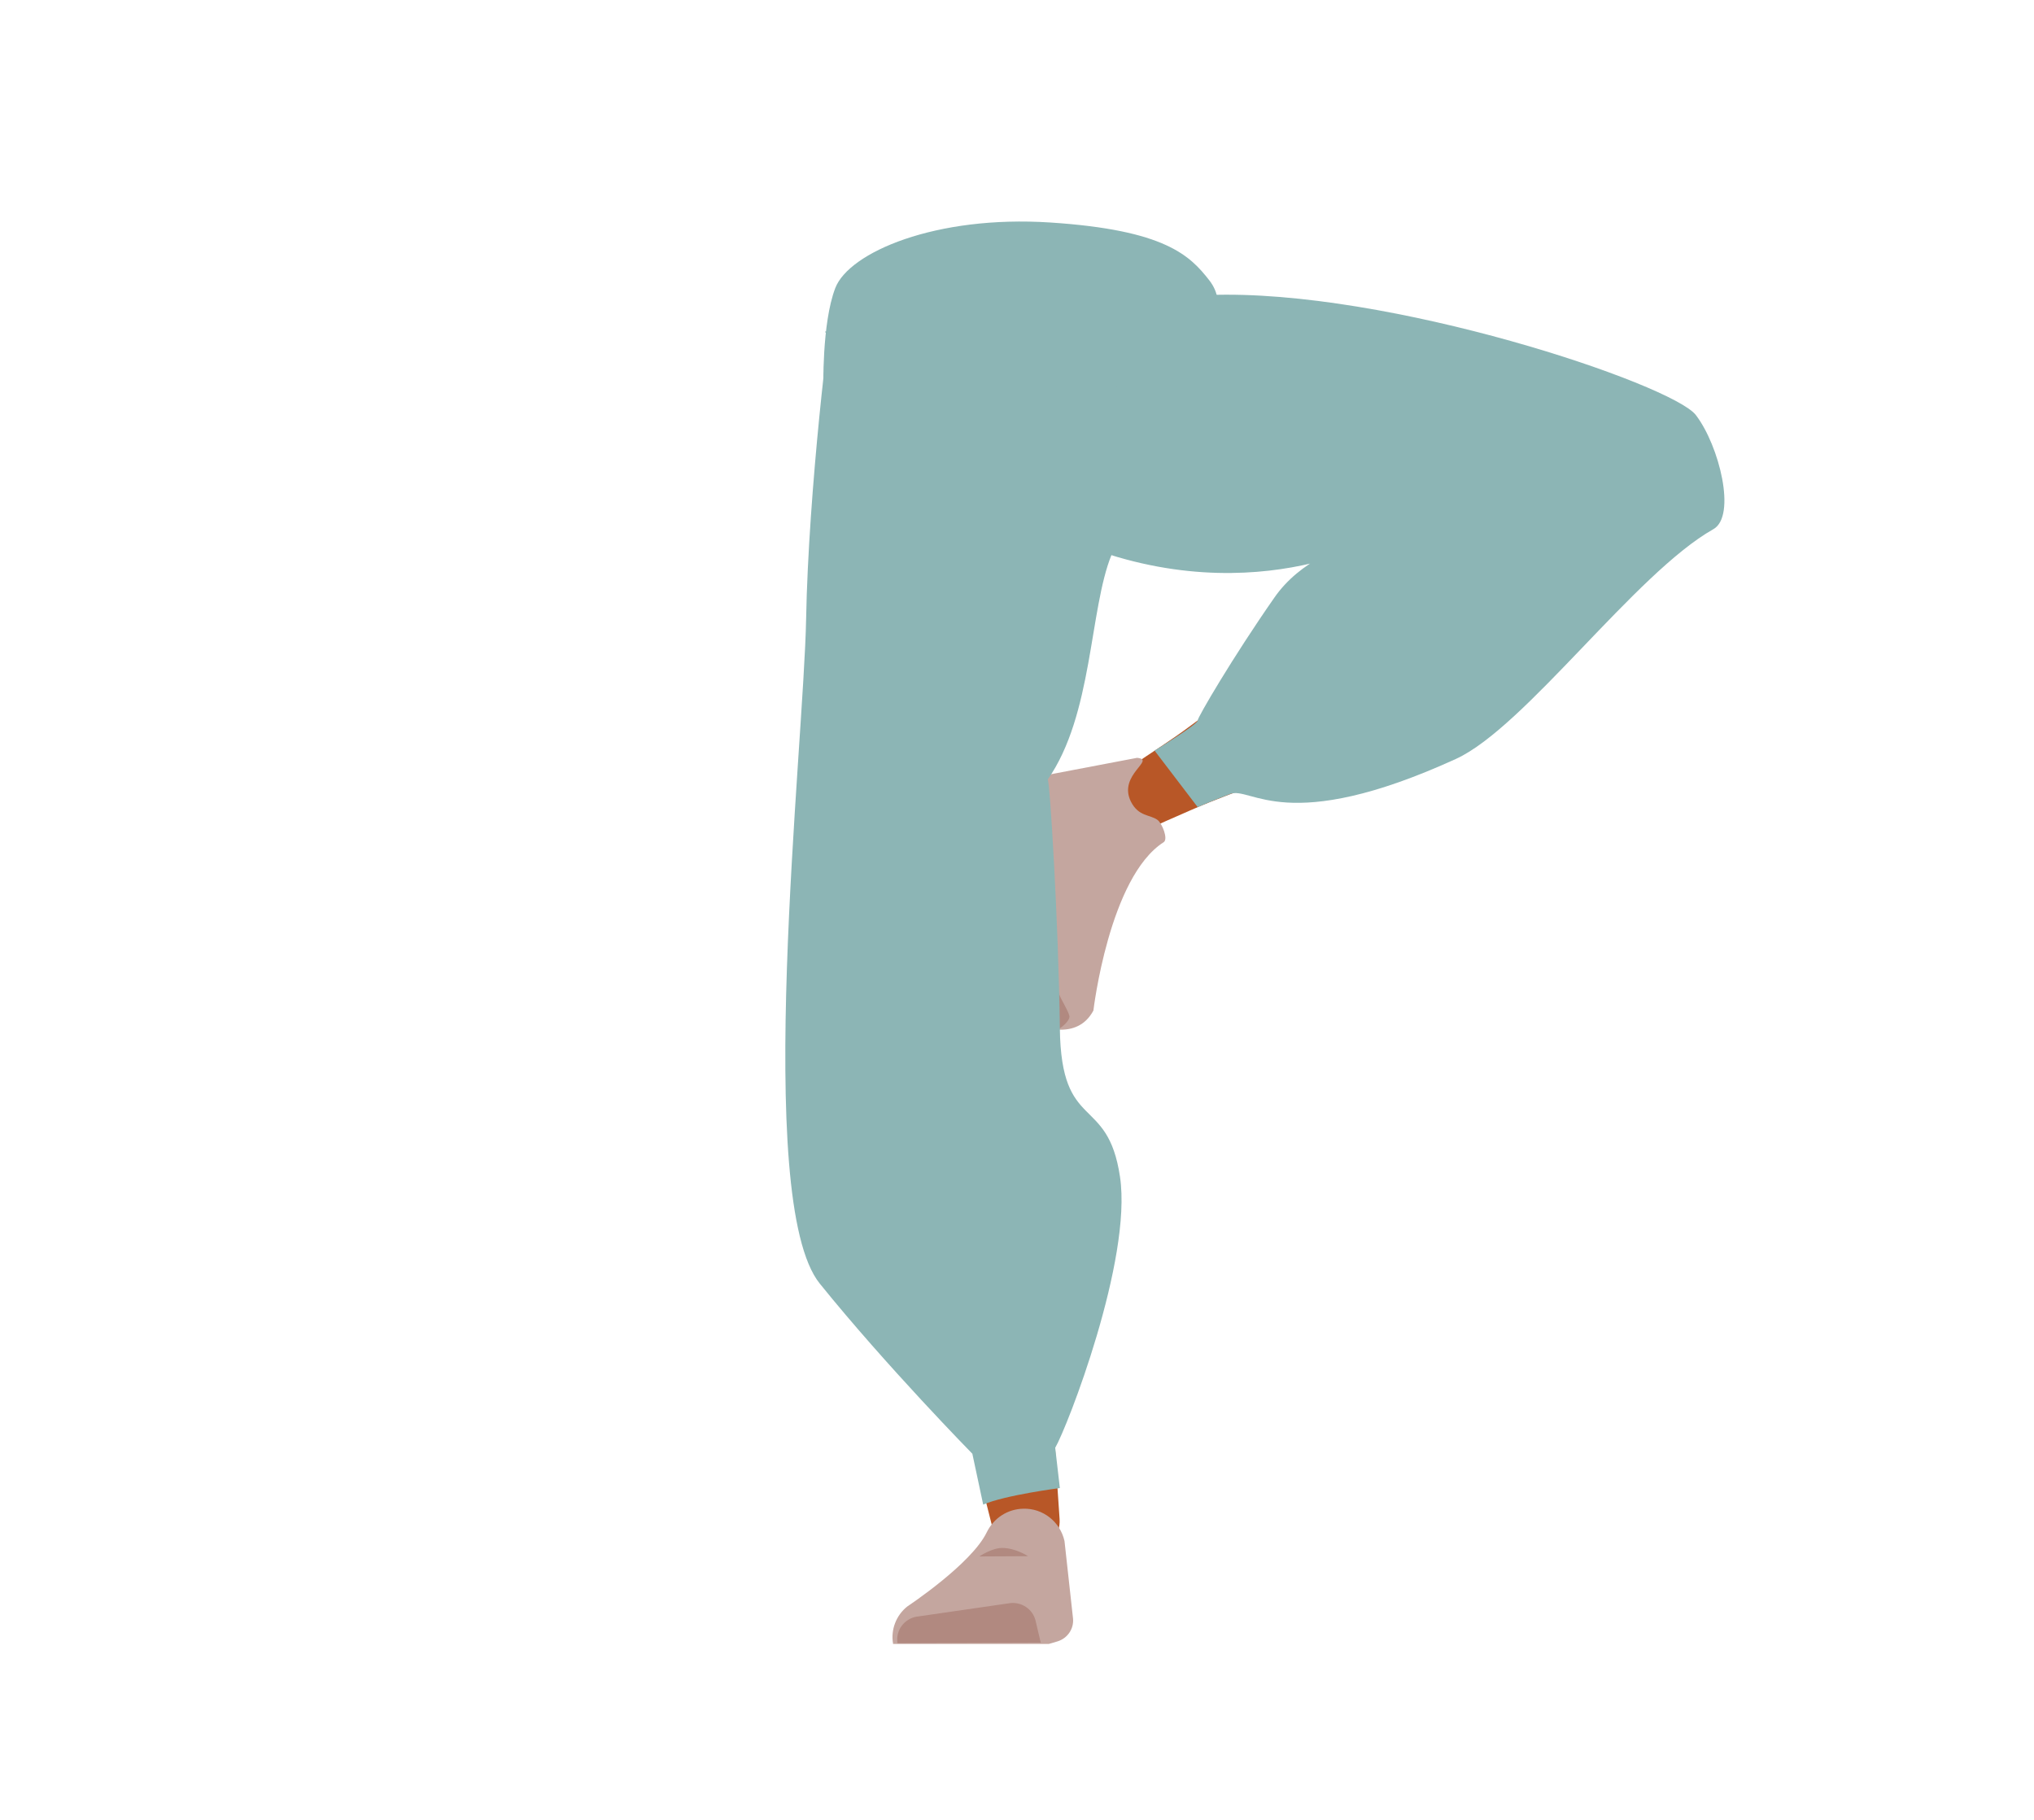 <?xml version="1.0" encoding="utf-8"?>
<!-- Generator: Adobe Illustrator 26.0.3, SVG Export Plug-In . SVG Version: 6.00 Build 0)  -->
<svg version="1.1" id="Layer_1" xmlns="http://www.w3.org/2000/svg" xmlns:xlink="http://www.w3.org/1999/xlink" x="0px" y="0px"
	 viewBox="0 0 788 705" style="enable-background:new 0 0 788 705;" xml:space="preserve">
<style type="text/css">
	.st0{fill:#614652;}
	.st1{fill:#B85727;}
	.st2{fill:#C4A69F;}
	.st3{fill:#B18980;}
	.st4{fill:none;stroke:#4F3742;stroke-miterlimit:10;}
	.st5{fill:#8CB5B5;}
</style>
<path class="st0" d="M345.3,351.7c3.3,13,15.6,21.6,29,20.2l0,0c12.7-1.4,22.7-11.6,23.8-24.4c0,0,4.7-90.7,1.8-122.6
	c-0.7-7.6-5.5-29.9-5.5-29.9l-11.5-51.9c0,0-6.8-24.3-33.4-24.1c-30.6,0.3-29.5,16.6-29.5,16.6s-2.4,80.3,0.7,106.7
	C323.3,266.7,345.3,351.7,345.3,351.7z"/>
<path class="st1" d="M366.5,330.8c-13.8,2-21,10.1-21.7,21.8c0,0,1.6,55.8,3.8,77.4c3.5,34.6,18.3,100,28.4,133.2
	c2.2,7.3,7.7,29.4,7.7,29.4c1.7,6.6,8.2,10.8,14.9,9.6l0,0c6.6-1.1,11.3-7,10.9-13.7c0,0-1.9-26.2-2-34.9
	c-0.4-31.7,3.2-95.2,0.2-126.7c-1.8-19-12.5-76.5-12.5-76.5C392.3,331.6,378.4,329.5,366.5,330.8L366.5,330.8z"/>
<path class="st2" d="M396.5,584.5L396.5,584.5c-6.1,0.1-11.5,3.6-14.2,9.1l0,0c-5.9,12.3-30.7,28.7-30.7,28.7
	c-4.4,3.4-6.6,9.1-5.6,14.6l0,0h60.3l3.4-1c3.9-1.2,6.4-4.9,6-8.9l-3.3-30C410.7,589.5,404,584.3,396.5,584.5z"/>
<path class="st3" d="M347.7,636.6L347.7,636.6c-0.8-4.9,2.6-9.5,7.5-10.3c0,0,0.1,0,0.1,0l35.9-5.2c4.6-0.6,8.9,2.3,10,6.8l2,8.5
	L347.7,636.6z"/>
<path class="st0" d="M644.6,158c12.6,4.5,20,17.7,17.2,30.8l0,0c-2.6,12.5-13.8,21.5-26.6,21.3c0,0-90.7-4.2-122.2-10.2
	c-7.8-1.5-79.7-25-79.7-25s-22.4-2.9-20.7-35.6c1.5-29.2,19.3-27.8,19.3-27.8s79.1,5.2,105.2,10.9C561.2,127.6,644.6,158,644.6,158z
	"/>
<path class="st1" d="M660.4,179.7c6.1,10.8,3.7,20.7-5.3,28.2c0,0-40,38.2-58.4,49.5c-29.6,18.1-95.9,40.6-128.1,53.4
	c-7,2.8-27.9,12.2-27.9,12.2c-6.2,2.7-13.2,0.7-16-4.7l0,0c-2.8-5.3-0.7-12.1,4.9-15.8c0,0,22-14.3,29-19.4
	c25.6-18.6,74.4-58.9,101.3-75.6c16.1-10.1,68.2-36.8,68.2-36.8C645.3,162.1,654.8,170.7,660.4,179.7z"/>
<path class="st1" d="M451,314.3c-33.9,3.2-34.1,53.2-34.1,53.2c-2.9,4.8-30.3-63.6-26.2-63.8c0,0,51.8-5.2,64.5-9.4
	C464.2,291.4,470.9,312.4,451,314.3z"/>
<path class="st2" d="M438.1,310.5c3,6,7.5,5,10.4,7.2c1.7,1.3,4.2,7.4,2.3,8.6c-21.1,13.5-27.2,65.2-27.2,65.2
	c-3.1,5.8-8.2,7.7-13.8,7.4l0,0c0,0-14.9-42.2-7.4-67.4c1.5-5-4.2-8.5-4.2-8.5s-6.6-21.8,0.3-21.4l42-8
	C448.1,294.3,433,300.1,438.1,310.5z"/>
<path class="st3" d="M400.8,401.4c9-0.3,14-6.1,13.5-7.8c-0.6-2.4-3.2-6.2-4-8.5c-1.2-3.8-1.8-15.9-1.8-15.9
	c-0.1-3.1-3.5-5.2-7.8-4.9l-8.6,0.9c0,0,0,7.4,4.7,24.2C397.8,392.2,400.8,401.4,400.8,401.4z"/>
<path class="st3" d="M379.4,603c0,0,4.8-3.3,8.9-3.3c5.1,0,10,3.2,10,3.2"/>
<polygon class="st4" points="396,189.6 391,149.6 406,149.6 405,181.9 "/>
<path class="st5" d="M319.6,128.5c0,0,58-10.8,148.6-14.2c69.7-2.6,179.7,34.6,188.8,46.5s15.8,39.1,6.8,44.2
	c-30.3,17.1-72.9,76.7-99.7,89c-65.9,30.1-79.4,10.5-87.5,13.6s-12.6,5.1-12.6,5.1l-16.7-21.9c0,0,16.8-10.2,16.7-11.7
	c-0.1-1,13.4-24.2,29.8-47.7c9.7-13.9,27.1-21.2,37.3-21.2c0,0-60,32.5-135.6-10.4C355.7,177.3,319.6,128.5,319.6,128.5z"/>
<path class="st5" d="M322.8,119c-1.3,2.3-9.6,71.2-10.5,120.8s-20.7,225.3,5.3,257.5s59.1,65.9,59.1,65.9l4.2,19.7
	c8.6-3.7,29.7-6.4,29.7-6.4l-1.8-15.6c4.6-7.8,29.9-72.8,25.1-105s-22.8-16.9-23.3-57.5c-0.5-40.8-3.9-96.5-4.7-96.4
	c17.5-25,16.1-65.8,24.7-87s1.1-99-7-98.4S329.7,106.7,322.8,119z"/>
<path class="st5" d="M323.6,167.2c-1.3-2.3-4.6-16.1-4.6-16.1s-0.7-25.7,4.6-39.5s38.8-28.3,83.3-25.4s54.1,12.8,61.6,22.4
	s0.5,20.7-1.5,21.7s-140.6,50.9-143.4,39.4"/>
</svg>
